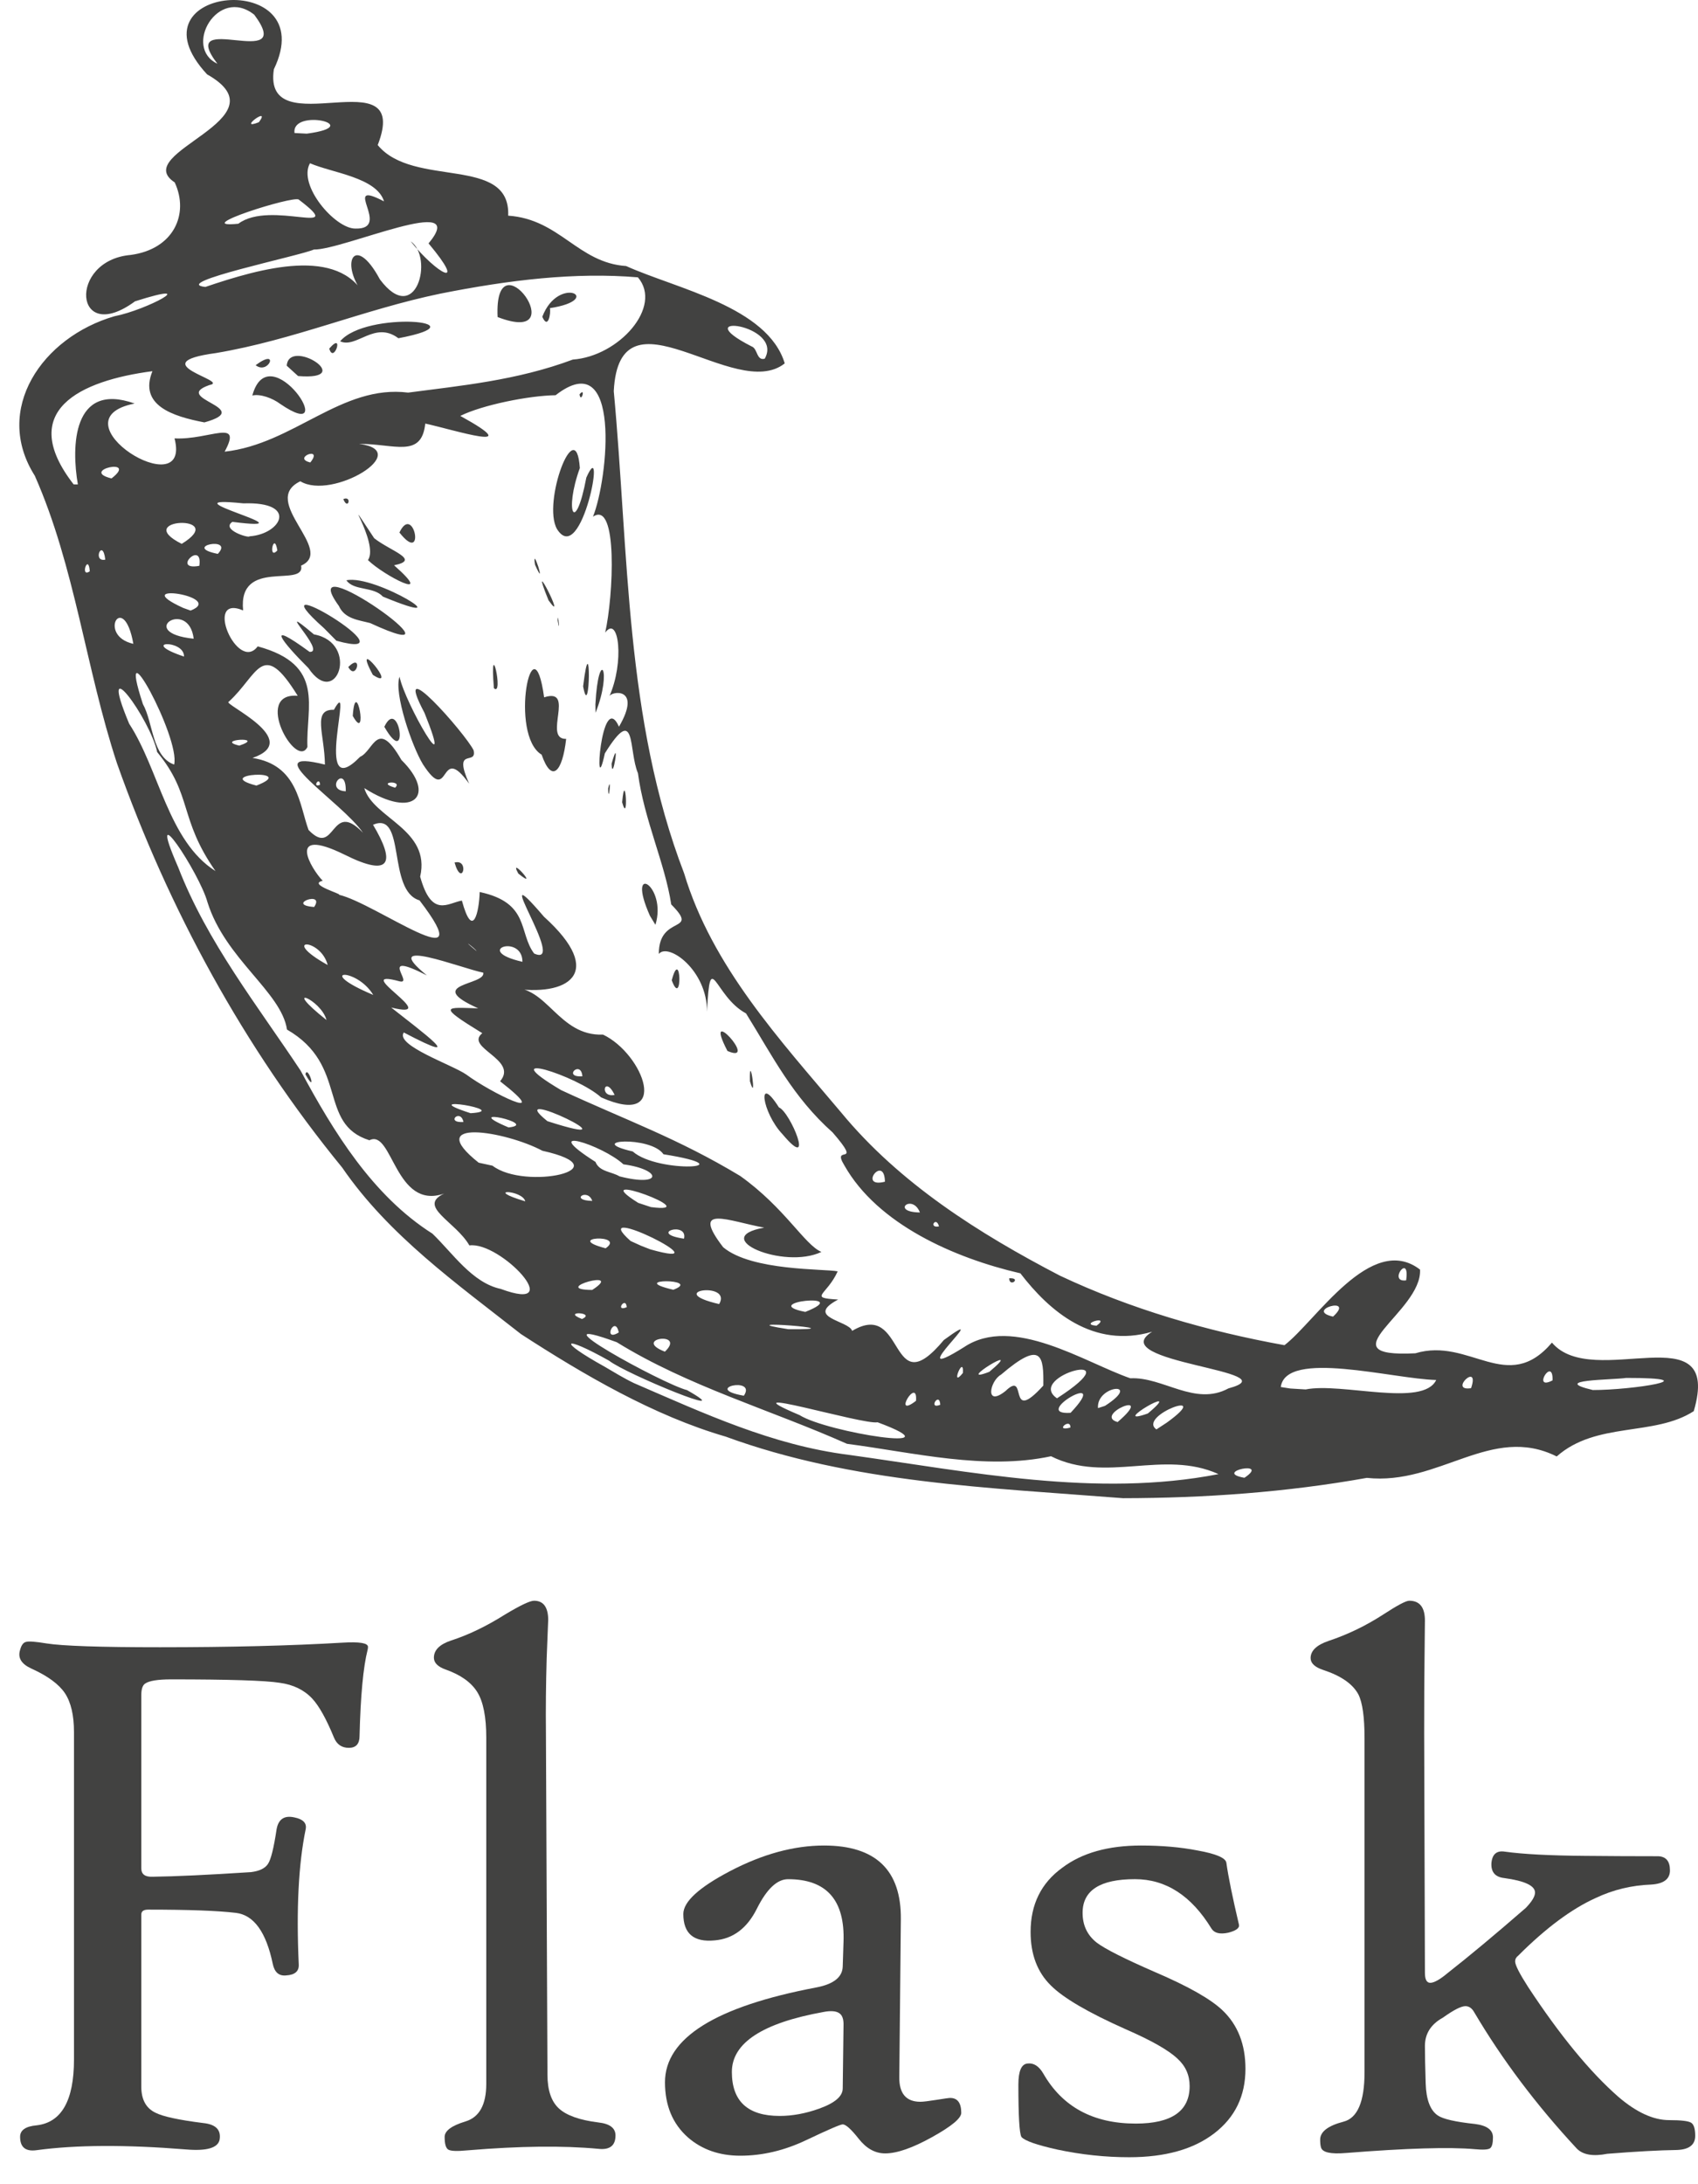 <svg width="56" height="72" viewBox="0 0 56 72" fill="none" xmlns="http://www.w3.org/2000/svg">
<path d="M17.182 43.977C15.073 42.318 12.823 40.728 11.286 38.489C8.051 34.539 5.56 29.967 3.858 25.162C2.828 22.037 2.476 18.686 1.148 15.683C-0.239 13.501 1.387 11.117 3.777 10.424C4.84 10.219 6.711 9.215 4.453 9.933C2.428 11.418 2.233 8.584 4.309 8.404C5.726 8.216 6.248 7.057 5.762 6.013C4.241 5.02 9.451 3.931 6.829 2.451C4.1 -0.495 10.648 -1.062 9.032 2.284C8.646 4.856 13.61 1.811 12.457 4.782C13.628 6.21 16.841 5.108 16.76 7.109C18.466 7.226 19.051 8.66 20.65 8.77C22.311 9.52 25.317 10.11 25.881 11.979C24.235 13.282 20.426 9.288 20.242 12.894C20.739 18.222 20.612 23.711 22.561 28.785C23.483 31.856 25.719 34.274 27.737 36.667C29.668 39.01 32.285 40.661 34.952 42.049C37.291 43.152 39.812 43.883 42.362 44.343C43.395 43.553 45.221 40.612 46.833 41.851C46.911 43.246 43.633 44.764 46.679 44.61C48.469 44.07 49.71 45.993 51.183 44.258C52.541 45.866 56.825 43.231 55.86 46.518C54.553 47.361 52.648 46.852 51.34 48.011C49.184 46.934 47.467 48.974 45.078 48.717C42.427 49.192 39.728 49.383 37.04 49.387C32.63 49.039 28.126 48.892 23.93 47.356C21.566 46.669 19.259 45.323 17.182 43.977ZM20.906 45.592C23.214 46.589 25.471 47.641 28.001 47.959C32.014 48.516 36.159 49.376 40.187 48.593C38.364 47.77 36.479 48.912 34.663 48.004C32.486 48.472 30.148 47.884 27.933 47.594C25.416 46.473 22.698 45.702 20.341 44.245C17.394 43.169 21.864 45.626 22.66 45.825C24.501 46.87 20.635 45.289 20.089 44.855C18.546 43.989 18.35 44.17 19.936 45.049C20.256 45.236 20.572 45.432 20.906 45.592ZM16.514 42.488C18.751 43.316 16.504 40.915 15.48 41.054C15.027 40.266 13.745 39.768 14.649 39.345C13.024 39.91 12.946 37.2 12.183 37.588C10.463 37.045 11.514 35.121 9.465 33.939C9.278 32.695 7.43 31.616 6.842 29.739C6.581 28.778 4.753 26.019 5.876 28.587C6.831 31.058 8.513 33.177 9.913 35.291C10.999 37.305 12.283 39.411 14.261 40.666C14.929 41.307 15.572 42.287 16.514 42.488ZM10.072 35.413C10.48 36.144 10.149 35.075 10.072 35.413ZM19.194 43.48C19.689 43.258 18.481 43.201 19.194 43.48ZM20.407 43.923C20.282 43.312 19.853 44.265 20.407 43.923ZM21.928 44.557C22.65 43.868 20.812 44.122 21.928 44.557ZM24.532 46.009C24.972 45.36 23.125 45.764 24.532 46.009ZM19.531 42.522C20.653 41.795 18.078 42.512 19.531 42.522ZM20.67 43.09C20.638 42.707 20.265 43.263 20.67 43.09ZM26.368 46.647C27.284 47.225 31.718 47.914 28.942 46.884C28.476 46.982 23.794 45.559 26.368 46.647ZM17.323 39.601C17.234 39.217 15.9 39.176 17.323 39.601ZM19.974 41.149C20.666 40.666 18.542 40.776 19.974 41.149ZM22.206 42.516C23.197 42.143 20.6 42.141 22.206 42.516ZM16.242 38.426C17.317 39.251 20.578 38.532 17.889 37.934C16.665 37.282 13.908 36.836 15.787 38.327L16.242 38.426ZM23.718 42.988C24.166 42.226 21.84 42.553 23.718 42.988ZM21.447 41.184C24.074 41.926 19.236 39.521 20.798 40.909L21.144 41.066L21.447 41.184ZM26 43.816C28.489 43.84 23.752 43.472 26 43.816ZM15.285 36.986C15.188 36.523 14.672 37.025 15.285 36.986ZM30.21 46.177C30.276 45.34 29.398 46.801 30.21 46.177ZM19.533 39.587C19.382 39.146 18.756 39.569 19.533 39.587ZM15.521 36.696C16.95 36.609 13.564 36.066 15.521 36.696ZM10.768 33.624C10.59 32.938 9.214 32.392 10.768 33.624ZM23.245 41.542C23.122 41.607 22.984 41.243 23.245 41.542ZM31.01 46.307C30.986 45.85 30.587 46.48 31.01 46.307ZM22.558 40.832C22.698 40.244 21.339 40.653 22.558 40.832ZM16.773 37.165C17.837 37.052 15.069 36.446 16.773 37.165ZM26.559 43.246C28.216 42.59 24.944 42.926 26.559 43.246ZM21.469 39.791C23.378 40.037 19.197 38.491 21.049 39.652L21.469 39.791ZM28.104 43.871C29.888 42.806 29.299 46.367 31.129 44.172C32.934 42.854 29.571 45.801 31.794 44.407C33.403 43.331 35.779 44.917 37.279 45.434C38.358 45.381 39.408 46.367 40.515 45.767C42.645 45.193 36.349 44.916 37.999 43.899C36.05 44.466 34.611 43.223 33.652 41.974C31.466 41.469 28.939 40.352 27.847 38.416C27.402 37.691 28.489 38.52 27.462 37.332C26.146 36.161 25.488 34.83 24.604 33.406C23.548 32.843 23.424 31.184 23.317 33.351C23.326 31.983 22.042 31.063 21.728 31.445C21.722 30.128 23.103 30.788 22.137 29.814C21.929 28.449 21.244 27.027 21.039 25.486C20.72 24.743 20.994 23.152 19.948 24.834C19.567 26.611 19.822 22.65 20.414 23.955C21.192 22.623 20.134 22.78 20.092 22.964C20.598 21.84 20.413 20.245 19.959 20.853C20.229 19.661 20.386 16.466 19.556 17.033C20.059 15.786 20.511 11.329 18.324 13.028C17.439 13.041 15.905 13.35 15.181 13.71C17.453 14.963 14.951 14.163 14.025 13.963C13.905 15.123 12.989 14.622 11.843 14.633C13.673 14.86 10.952 16.504 9.905 15.865C8.541 16.516 11.08 18.142 9.931 18.645C10.073 19.402 7.844 18.371 8.018 20.122C6.696 19.564 7.837 22.198 8.499 21.307C10.749 21.916 10.083 23.304 10.139 24.623C9.773 25.391 8.329 22.817 9.818 22.936C8.643 21.028 8.519 22.246 7.543 23.133C7.317 23.196 10.032 24.394 8.328 24.985C9.827 25.217 9.871 26.529 10.176 27.359C11.077 28.298 10.892 26.323 11.971 27.451C11.288 26.446 8.356 24.619 10.716 25.204C10.704 24.193 10.289 23.377 11.013 23.397C11.73 22.1 10.262 26.596 11.877 24.947C12.324 24.752 12.436 23.649 13.239 25.052C14.406 26.2 13.661 27.031 12.014 25.979C12.308 26.979 14.216 27.335 13.857 28.898C14.237 30.273 14.769 29.766 15.233 29.687C15.596 31.022 15.803 30.041 15.82 29.404C17.484 29.761 17.094 30.745 17.616 31.432C18.762 31.949 15.974 27.923 17.942 30.221C20.014 32.092 18.72 32.873 16.861 32.573C18.037 32.478 18.416 34.164 19.888 34.105C21.23 34.744 22.14 37.196 19.826 36.175C19.024 35.451 16.183 34.559 18.504 35.934C20.645 36.927 22.348 37.52 24.414 38.766C25.891 39.821 26.53 41.03 27.09 41.269C25.848 41.863 23.346 40.795 25.204 40.468C24.044 40.258 22.741 39.671 23.851 41.115C24.795 41.904 27.195 41.82 27.627 41.909C27.262 42.713 26.635 42.776 27.641 42.839C26.519 43.437 28.001 43.53 28.104 43.871ZM25.811 37.393C25.128 36.678 24.951 35.342 25.689 36.504C26.068 36.657 26.901 38.69 25.811 37.393ZM33.282 42.138C33.707 42.11 33.294 42.462 33.282 42.138ZM24.733 35.642C24.979 36.475 24.706 34.563 24.733 35.642ZM23.991 34.644C25.073 35.113 23.131 32.985 23.991 34.644ZM14.991 28.433C15.496 28.298 15.24 29.295 14.991 28.433ZM22.154 32.314C22.517 33.29 22.463 31.15 22.154 32.314ZM17.094 28.796C17.839 29.399 16.738 28.154 17.094 28.796ZM21.435 30.188C20.622 28.366 22.012 29.192 21.616 30.486L21.435 30.188ZM13.948 25.194C13.584 24.596 12.983 22.843 13.177 22.307C13.351 23.179 15.031 26.06 14 23.5C12.862 21.355 15.362 24.196 15.619 24.732C15.739 25.264 14.916 24.586 15.473 25.835C14.457 24.414 14.874 26.62 13.948 25.194ZM11.634 23.599C12.163 24.552 11.729 22.209 11.634 23.599ZM12.675 23.958C13.516 25.42 13.171 22.909 12.675 23.958ZM10.17 22.021C9.309 21.164 8.685 20.375 10.211 21.489C10.798 21.512 8.905 19.695 10.353 20.912C11.874 21.189 11.104 23.408 10.17 22.021ZM11.486 21.987C11.986 21.491 11.751 22.475 11.486 21.987ZM12.296 22.246C13.216 22.843 11.536 20.825 12.296 22.246ZM10.687 20.709C8.182 18.478 13.833 21.874 11.095 21.122L10.687 20.709ZM17.863 24.877C16.779 24.228 17.575 20.303 17.945 22.987C18.999 22.646 17.887 24.374 18.672 24.357C18.549 25.447 18.197 25.839 17.863 24.877ZM20.518 26.447C20.741 27.256 20.624 25.264 20.518 26.447ZM20.057 25.99C20.175 25.486 20.068 26.586 20.057 25.99ZM11.177 19.976C9.568 17.756 15.854 22.222 12.208 20.539C11.828 20.439 11.368 20.403 11.177 19.976ZM16.289 22.686C16.629 22.995 16.137 20.816 16.289 22.686ZM20.17 25.176C20.469 24.111 20.192 25.88 20.17 25.176ZM11.425 19.129C12.381 18.924 15.387 20.808 12.627 19.666C12.32 19.327 11.665 19.481 11.425 19.129ZM19.636 23.221C19.738 21.31 20.208 22.08 19.641 23.496L19.636 23.221ZM12.136 18.463C12.526 17.892 11.101 15.879 12.341 17.742C12.877 18.167 13.892 18.454 12.996 18.634C14.406 19.877 12.652 18.971 12.136 18.463ZM19.231 22.625C19.5 20.447 19.468 23.9 19.231 22.625ZM11.322 16.452C11.62 16.325 11.48 16.849 11.322 16.452ZM13.173 17.554C14.051 18.668 13.649 16.554 13.173 17.554ZM18.392 20.457C18.491 21.015 18.388 20.074 18.392 20.457ZM18.09 19.788C18.764 20.734 17.366 18 18.09 19.788ZM17.645 18.616C18.058 19.543 17.524 17.877 17.645 18.616ZM18.369 17.439C17.872 16.564 18.997 13.579 19.123 15.43C18.599 16.872 18.972 17.678 19.337 15.744C20.013 14.222 19.191 18.749 18.369 17.439ZM19.113 13C19.33 12.734 19.161 13.321 19.113 13ZM17.87 37.483C17.909 37.646 17.576 37.226 17.87 37.483ZM20.43 38.777C21.854 39.143 21.847 38.556 20.56 38.381C19.869 37.738 17.684 37.055 19.639 38.302C19.768 38.63 20.177 38.621 20.43 38.777ZM15.376 35.42C16.159 36.005 18.33 37.077 16.493 35.643C17.112 34.923 15.308 34.54 15.906 34.058C14.383 33.126 14.704 33.21 15.772 33.239C13.942 32.42 16.036 32.483 15.937 32.063C15.232 31.924 12.431 30.818 14.079 32.153C12.405 31.3 13.68 32.471 13.174 32.348C11.461 31.882 14.698 33.652 12.902 33.212C13.884 33.99 15.546 35.206 13.317 34.035C13.024 34.458 14.912 35.099 15.376 35.42ZM18.053 36.958C21.307 38.006 16.456 35.676 18.053 36.958ZM31.756 45.259C31.798 44.613 31.311 45.811 31.756 45.259ZM33.164 45.852C33.915 45.125 33.195 47.011 34.409 45.674C34.421 44.716 34.372 44.151 33.014 45.314C32.639 45.523 32.473 46.403 33.164 45.852ZM10.807 31.811C10.576 30.905 9.19 30.909 10.807 31.811ZM12.31 32.797C11.751 31.87 10.317 31.958 12.31 32.797ZM20.867 37.957C21.703 38.699 24.704 38.501 21.881 38.049C21.463 37.431 19.228 37.579 20.867 37.957ZM32.628 45.221C33.914 44.142 31.382 45.702 32.628 45.221ZM35.302 47.058C35.311 46.712 34.748 47.21 35.302 47.058ZM35.307 46.573C36.73 45.066 33.928 46.662 35.307 46.573ZM7.107 28.714C5.894 26.983 6.354 26.205 5.183 24.791C4.961 23.709 3.175 21.257 4.259 23.855C5.252 25.375 5.546 27.728 7.107 28.714ZM34.86 46.094C37.48 44.401 33.785 45.357 34.86 46.094ZM36.859 46.877C38.172 45.751 36.029 46.642 36.859 46.877ZM10.361 29.898C10.736 29.339 9.391 29.826 10.361 29.898ZM36.442 46.343C37.712 45.524 36.15 45.65 36.212 46.417L36.442 46.343ZM19.207 35.479C19.163 34.925 18.535 35.526 19.207 35.479ZM20.271 36.092C19.932 35.407 19.751 36.199 20.271 36.092ZM38.48 46.896C40.107 45.722 37.494 46.67 38.139 47.119L38.48 46.896ZM37.856 46.594C39.183 45.484 36.458 47.087 37.856 46.594ZM41.041 48.714C41.931 48.119 39.959 48.522 41.041 48.714ZM11.177 29.495C12.369 29.762 15.944 32.432 13.836 29.68C12.755 29.36 13.403 26.72 12.302 27.187C13.041 28.423 12.909 28.947 11.357 28.17C9.407 27.216 10.261 28.641 10.643 29.034C10.122 29.152 11.33 29.485 11.177 29.495ZM5.743 25.203C5.956 24.319 3.776 20.344 4.713 23.21C5.051 23.811 5.016 24.949 5.743 25.203ZM15.718 31.353C15.688 31.279 15.103 30.84 15.718 31.353ZM17.23 31.705C17.23 30.769 15.558 31.325 17.23 31.705ZM30.339 39.968C30.089 39.328 29.35 39.954 30.339 39.968ZM30.968 40.427C30.875 40.069 30.605 40.497 30.968 40.427ZM36.164 43.701C36.663 43.332 35.54 43.653 36.164 43.701ZM8.457 25.896C9.886 25.343 6.925 25.501 8.457 25.896ZM29.185 38.954C29.168 38.029 28.273 39.184 29.185 38.954ZM7.892 24.579C8.81 24.27 7.042 24.376 7.892 24.579ZM10.556 25.87C10.541 25.566 10.275 25.986 10.556 25.87ZM43.06 45.802C44.241 45.563 46.932 46.403 47.366 45.49C45.932 45.455 42.407 44.477 42.24 45.722L42.554 45.771L43.06 45.802ZM11.403 26.084C11.425 25.146 10.672 26.049 11.403 26.084ZM4.398 21.224C4.08 19.437 3.187 20.953 4.398 21.224ZM6.068 21.643C6.089 21.069 4.539 21.127 6.068 21.643ZM7.023 22.113C6.808 22.394 6.747 21.889 7.023 22.113ZM13.031 25.966C13.314 25.706 12.361 25.774 13.031 25.966ZM6.388 21.055C6.225 19.706 4.452 20.853 6.388 21.055ZM2.961 18.832C2.913 18.21 2.627 19.067 2.961 18.832ZM3.472 18.448C3.388 17.709 3.033 18.541 3.472 18.448ZM6.286 20.127C7.477 19.661 4.118 19.16 6.043 20.04L6.286 20.127ZM43.964 43.401C44.726 42.703 42.997 43.185 43.964 43.401ZM48.516 45.76C48.822 44.858 47.747 45.879 48.516 45.76ZM6.574 18.652C6.7 17.779 5.63 18.826 6.574 18.652ZM2.568 15.969C2.353 14.736 2.383 12.57 4.44 13.302C1.694 13.847 6.342 16.716 5.756 14.451C6.911 14.508 8.015 13.768 7.409 14.889C9.685 14.639 11.262 12.665 13.461 12.942C15.174 12.715 17.046 12.543 18.891 11.853C20.409 11.745 21.869 10.111 21.038 9.142C18.969 8.967 16.802 9.226 14.516 9.681C11.982 10.207 9.68 11.208 7.123 11.638C4.63 11.974 7.624 12.56 6.909 12.692C5.61 13.143 8.461 13.447 6.741 13.924C5.679 13.722 4.573 13.357 5.027 12.236C2.64 12.548 0.541 13.537 2.428 15.967L2.568 15.969ZM8.322 13.038C8.881 10.977 11.32 14.736 9.239 13.313C8.991 13.126 8.581 12.975 8.322 13.038ZM8.431 12.038C9.239 11.438 8.86 12.377 8.431 12.038ZM9.456 12.055C9.53 11.107 11.805 12.558 9.831 12.396L9.456 12.055ZM10.859 11.491C11.372 10.892 11.008 12.023 10.859 11.491ZM11.218 11.251C12.072 10.226 16.05 10.596 13.139 11.15C12.358 10.562 11.76 11.497 11.218 11.251ZM16.411 10.451C18.992 11.445 16.282 7.649 16.411 10.451ZM17.885 10.442C18.423 9.031 19.976 9.875 18.135 10.158C18.174 10.309 18.08 10.888 17.885 10.442ZM5.993 17.928C7.602 16.943 4.285 17.073 5.993 17.928ZM7.184 18.258C7.748 17.658 5.956 18.015 7.184 18.258ZM3.677 15.771C4.596 15.063 2.588 15.502 3.677 15.771ZM51.203 45.503C51.23 44.682 50.5 45.871 51.203 45.503ZM46.374 42.206C46.511 41.263 45.753 42.288 46.374 42.206ZM52.531 45.821C53.816 45.825 56.426 45.42 53.63 45.422C53.19 45.49 51.072 45.476 52.531 45.821ZM8.23 17.679C9.271 17.609 9.858 16.532 8.028 16.593C5.193 16.301 10.53 17.565 7.664 17.203C7.28 17.457 8.208 17.75 8.23 17.679ZM9.147 18.143C9.038 17.476 8.824 18.498 9.147 18.143ZM10.234 15.245C10.685 14.684 9.609 15.095 10.234 15.245ZM6.772 9.459C8.63 8.828 11.17 8.118 12.047 9.77C11.155 8.697 11.687 7.639 12.529 9.21C13.721 10.799 14.318 8.488 13.543 7.955C14.427 9.052 15.431 9.571 14.134 8.024C15.544 6.328 11.313 8.246 10.351 8.226C9.889 8.434 5.575 9.326 6.772 9.459ZM7.861 7.375C8.92 6.576 11.525 7.851 9.854 6.58C9.69 6.436 6.194 7.544 7.861 7.375ZM11.723 7.535C12.962 7.566 11.189 5.869 12.665 6.638C12.423 5.846 10.945 5.698 10.223 5.381C9.814 6.105 11.054 7.544 11.723 7.535ZM8.538 4.029C8.967 3.448 7.786 4.325 8.538 4.029ZM10.117 4.406C12.115 4.142 9.607 3.547 9.713 4.385L10.117 4.406ZM7.17 2.101C5.762 0.265 9.816 2.41 8.386 0.486C7.182 -0.471 6.027 1.566 7.17 2.101ZM25.221 11.824C25.866 10.681 22.558 10.282 24.787 11.419C24.992 11.487 24.945 11.903 25.221 11.824Z" fill="#424241"/>
<path d="M12.123 54.388C11.98 54.952 11.891 55.897 11.858 57.224C11.858 57.485 11.741 57.616 11.505 57.616C11.27 57.616 11.106 57.502 11.013 57.275C10.761 56.661 10.522 56.233 10.294 55.989C10.026 55.704 9.668 55.531 9.223 55.472C8.744 55.396 7.55 55.359 5.643 55.359C5.206 55.359 4.92 55.405 4.786 55.498C4.701 55.556 4.66 55.683 4.66 55.876V61.587C4.66 61.781 4.781 61.873 5.024 61.865C5.773 61.856 6.857 61.805 8.277 61.713C8.555 61.679 8.742 61.589 8.838 61.442C8.936 61.295 9.03 60.915 9.122 60.301C9.181 59.965 9.379 59.834 9.715 59.911C10 59.969 10.123 60.1 10.081 60.301C9.845 61.445 9.769 62.932 9.853 64.764C9.862 64.983 9.724 65.101 9.437 65.118C9.202 65.143 9.055 65.017 8.996 64.739C8.778 63.689 8.372 63.127 7.78 63.056C7.187 62.985 6.222 62.949 4.886 62.949C4.735 62.949 4.66 63.003 4.66 63.112V68.786C4.66 69.206 4.814 69.493 5.125 69.643C5.37 69.769 5.895 69.883 6.701 69.984C7.114 70.026 7.294 70.207 7.244 70.526C7.193 70.803 6.824 70.913 6.134 70.854C4.142 70.694 2.499 70.703 1.205 70.879C0.843 70.929 0.663 70.782 0.663 70.438C0.663 70.219 0.843 70.093 1.205 70.06C2.028 69.967 2.44 69.244 2.44 67.891V57.098C2.44 56.544 2.341 56.118 2.144 55.819C1.946 55.521 1.578 55.249 1.041 55.006C0.705 54.854 0.579 54.649 0.663 54.388C0.705 54.228 0.772 54.14 0.864 54.123C0.948 54.098 1.171 54.114 1.532 54.174C2.062 54.258 3.31 54.3 5.277 54.3C7.597 54.3 9.601 54.249 11.291 54.149C11.854 54.114 12.136 54.161 12.136 54.287C12.136 54.321 12.132 54.354 12.123 54.388Z" fill="#424241"/>
<path d="M20.299 70.393C20.299 70.729 20.11 70.876 19.732 70.834C18.572 70.725 17.135 70.741 15.42 70.884C15.075 70.918 14.863 70.909 14.783 70.859C14.703 70.809 14.664 70.67 14.664 70.442C14.664 70.241 14.892 70.071 15.35 69.932C15.809 69.794 16.037 69.38 16.037 68.691V57.281C16.037 56.599 15.939 56.099 15.742 55.78C15.544 55.46 15.197 55.212 14.701 55.036C14.44 54.944 14.31 54.813 14.31 54.645C14.31 54.393 14.499 54.204 14.877 54.078C15.449 53.893 16.042 53.608 16.656 53.221C17.16 52.918 17.48 52.767 17.613 52.767C17.924 52.767 18.08 52.981 18.08 53.41C18.08 53.377 18.063 53.797 18.029 54.67C18.005 55.502 17.996 56.322 18.005 57.129L18.055 68.388C18.055 68.901 18.181 69.273 18.433 69.504C18.685 69.735 19.118 69.888 19.732 69.964C20.11 70.006 20.299 70.148 20.299 70.393Z" fill="#424241"/>
<path d="M31.702 69.649C31.702 69.826 31.381 70.092 30.738 70.449C30.094 70.807 29.579 70.985 29.193 70.985C28.865 70.985 28.575 70.826 28.323 70.506C28.071 70.187 27.894 70.028 27.793 70.028C27.718 70.028 27.319 70.2 26.596 70.544C25.873 70.889 25.146 71.061 24.415 71.061C23.726 71.061 23.149 70.859 22.687 70.457C22.183 70.011 21.931 69.406 21.931 68.641C21.931 67.186 23.595 66.144 26.924 65.514C27.495 65.405 27.785 65.173 27.793 64.82L27.819 64.013C27.869 62.635 27.26 61.946 25.991 61.946C25.629 61.946 25.287 62.269 24.963 62.916C24.64 63.564 24.175 63.913 23.57 63.963C22.881 64.03 22.536 63.74 22.536 63.093C22.536 62.689 23.049 62.219 24.074 61.681C25.15 61.118 26.184 60.836 27.176 60.836C28.882 60.836 29.727 61.648 29.71 63.27L29.659 68.464C29.651 69.01 29.883 69.283 30.353 69.283C30.445 69.283 30.622 69.262 30.882 69.22C31.143 69.178 31.295 69.157 31.337 69.157C31.58 69.157 31.702 69.322 31.702 69.649ZM27.819 66.775C27.828 66.564 27.779 66.425 27.673 66.359C27.568 66.291 27.403 66.278 27.176 66.32C25.15 66.682 24.137 67.342 24.137 68.3C24.137 69.266 24.662 69.75 25.713 69.75C26.133 69.75 26.567 69.67 27.012 69.511C27.533 69.325 27.793 69.103 27.793 68.842L27.819 66.775Z" fill="#424241"/>
<path d="M41.075 68.198C41.075 69.09 40.732 69.798 40.047 70.323C39.363 70.849 38.428 71.111 37.242 71.111C36.453 71.111 35.662 71.027 34.872 70.859C34.191 70.708 33.796 70.569 33.687 70.443C33.619 70.325 33.586 69.75 33.586 68.716C33.586 68.27 33.687 68.039 33.889 68.022C34.09 67.997 34.263 68.107 34.406 68.35C35.036 69.451 36.053 70.002 37.457 70.002C38.641 70.002 39.234 69.59 39.234 68.766C39.234 68.405 39.1 68.102 38.83 67.859C38.536 67.581 37.965 67.257 37.116 66.888C35.889 66.341 35.069 65.862 34.658 65.45C34.212 65.013 33.989 64.425 33.989 63.685C33.989 62.777 34.338 62.071 35.036 61.567C35.683 61.079 36.549 60.836 37.633 60.836C38.314 60.836 38.935 60.89 39.499 61C40.104 61.109 40.42 61.243 40.445 61.403C40.511 61.873 40.651 62.555 40.861 63.446C40.886 63.554 40.768 63.643 40.508 63.71C40.23 63.769 40.046 63.723 39.953 63.572C39.289 62.487 38.449 61.945 37.431 61.945C36.28 61.945 35.704 62.315 35.704 63.055C35.704 63.467 35.86 63.794 36.171 64.038C36.448 64.248 37.099 64.576 38.125 65.022C39.201 65.484 39.932 65.9 40.319 66.269C40.823 66.749 41.075 67.392 41.075 68.198Z" fill="#424241"/>
<path d="M55.908 70.405C55.908 70.699 55.71 70.855 55.315 70.872C54.727 70.88 53.957 70.922 53.008 70.998C52.537 71.091 52.201 71.032 51.999 70.822C50.671 69.393 49.544 67.897 48.62 66.333C48.545 66.199 48.448 66.131 48.33 66.131C48.187 66.131 47.94 66.258 47.587 66.51C47.191 66.728 46.994 67.039 46.994 67.442C46.994 67.728 47.002 68.14 47.019 68.679C47.036 69.216 47.17 69.569 47.422 69.737C47.599 69.855 48.007 69.947 48.645 70.015C49.04 70.065 49.238 70.212 49.238 70.456C49.238 70.649 49.206 70.769 49.144 70.815C49.081 70.861 48.914 70.872 48.645 70.846C47.805 70.771 46.385 70.813 44.384 70.972C43.88 71.014 43.607 70.951 43.565 70.783C43.548 70.725 43.539 70.641 43.539 70.531C43.539 70.271 43.796 70.073 44.309 69.939C44.771 69.821 45.002 69.279 45.002 68.312V57.293C45.002 56.604 44.935 56.125 44.8 55.856C44.615 55.511 44.228 55.242 43.64 55.049C43.363 54.957 43.224 54.827 43.224 54.658C43.224 54.414 43.422 54.225 43.817 54.091C44.447 53.881 45.048 53.591 45.619 53.221C46.082 52.919 46.368 52.767 46.477 52.767C46.822 52.767 46.994 52.985 46.994 53.423C46.994 53.364 46.99 53.78 46.981 54.671C46.973 55.284 46.969 56.108 46.969 57.142L46.994 65.034C46.994 65.253 47.053 65.362 47.17 65.362C47.296 65.362 47.49 65.253 47.751 65.034C48.448 64.488 49.306 63.774 50.322 62.891C50.524 62.681 50.625 62.513 50.625 62.387C50.625 62.16 50.284 62 49.604 61.908C49.31 61.874 49.171 61.71 49.187 61.416C49.213 61.122 49.36 60.995 49.629 61.038C50.234 61.122 51.117 61.168 52.276 61.177C53.084 61.185 53.886 61.189 54.685 61.189C54.945 61.198 55.075 61.353 55.075 61.656C55.075 61.941 54.87 62.097 54.458 62.123C53.81 62.147 53.201 62.294 52.63 62.564C51.831 62.924 50.978 63.559 50.07 64.467C50.003 64.518 49.969 64.581 49.969 64.656C49.969 64.774 50.112 65.056 50.398 65.501C51.449 67.098 52.441 68.304 53.373 69.12C53.97 69.632 54.529 69.888 55.05 69.888C55.437 69.888 55.677 69.916 55.769 69.971C55.862 70.025 55.908 70.17 55.908 70.405Z" fill="#424241"/>
</svg>
